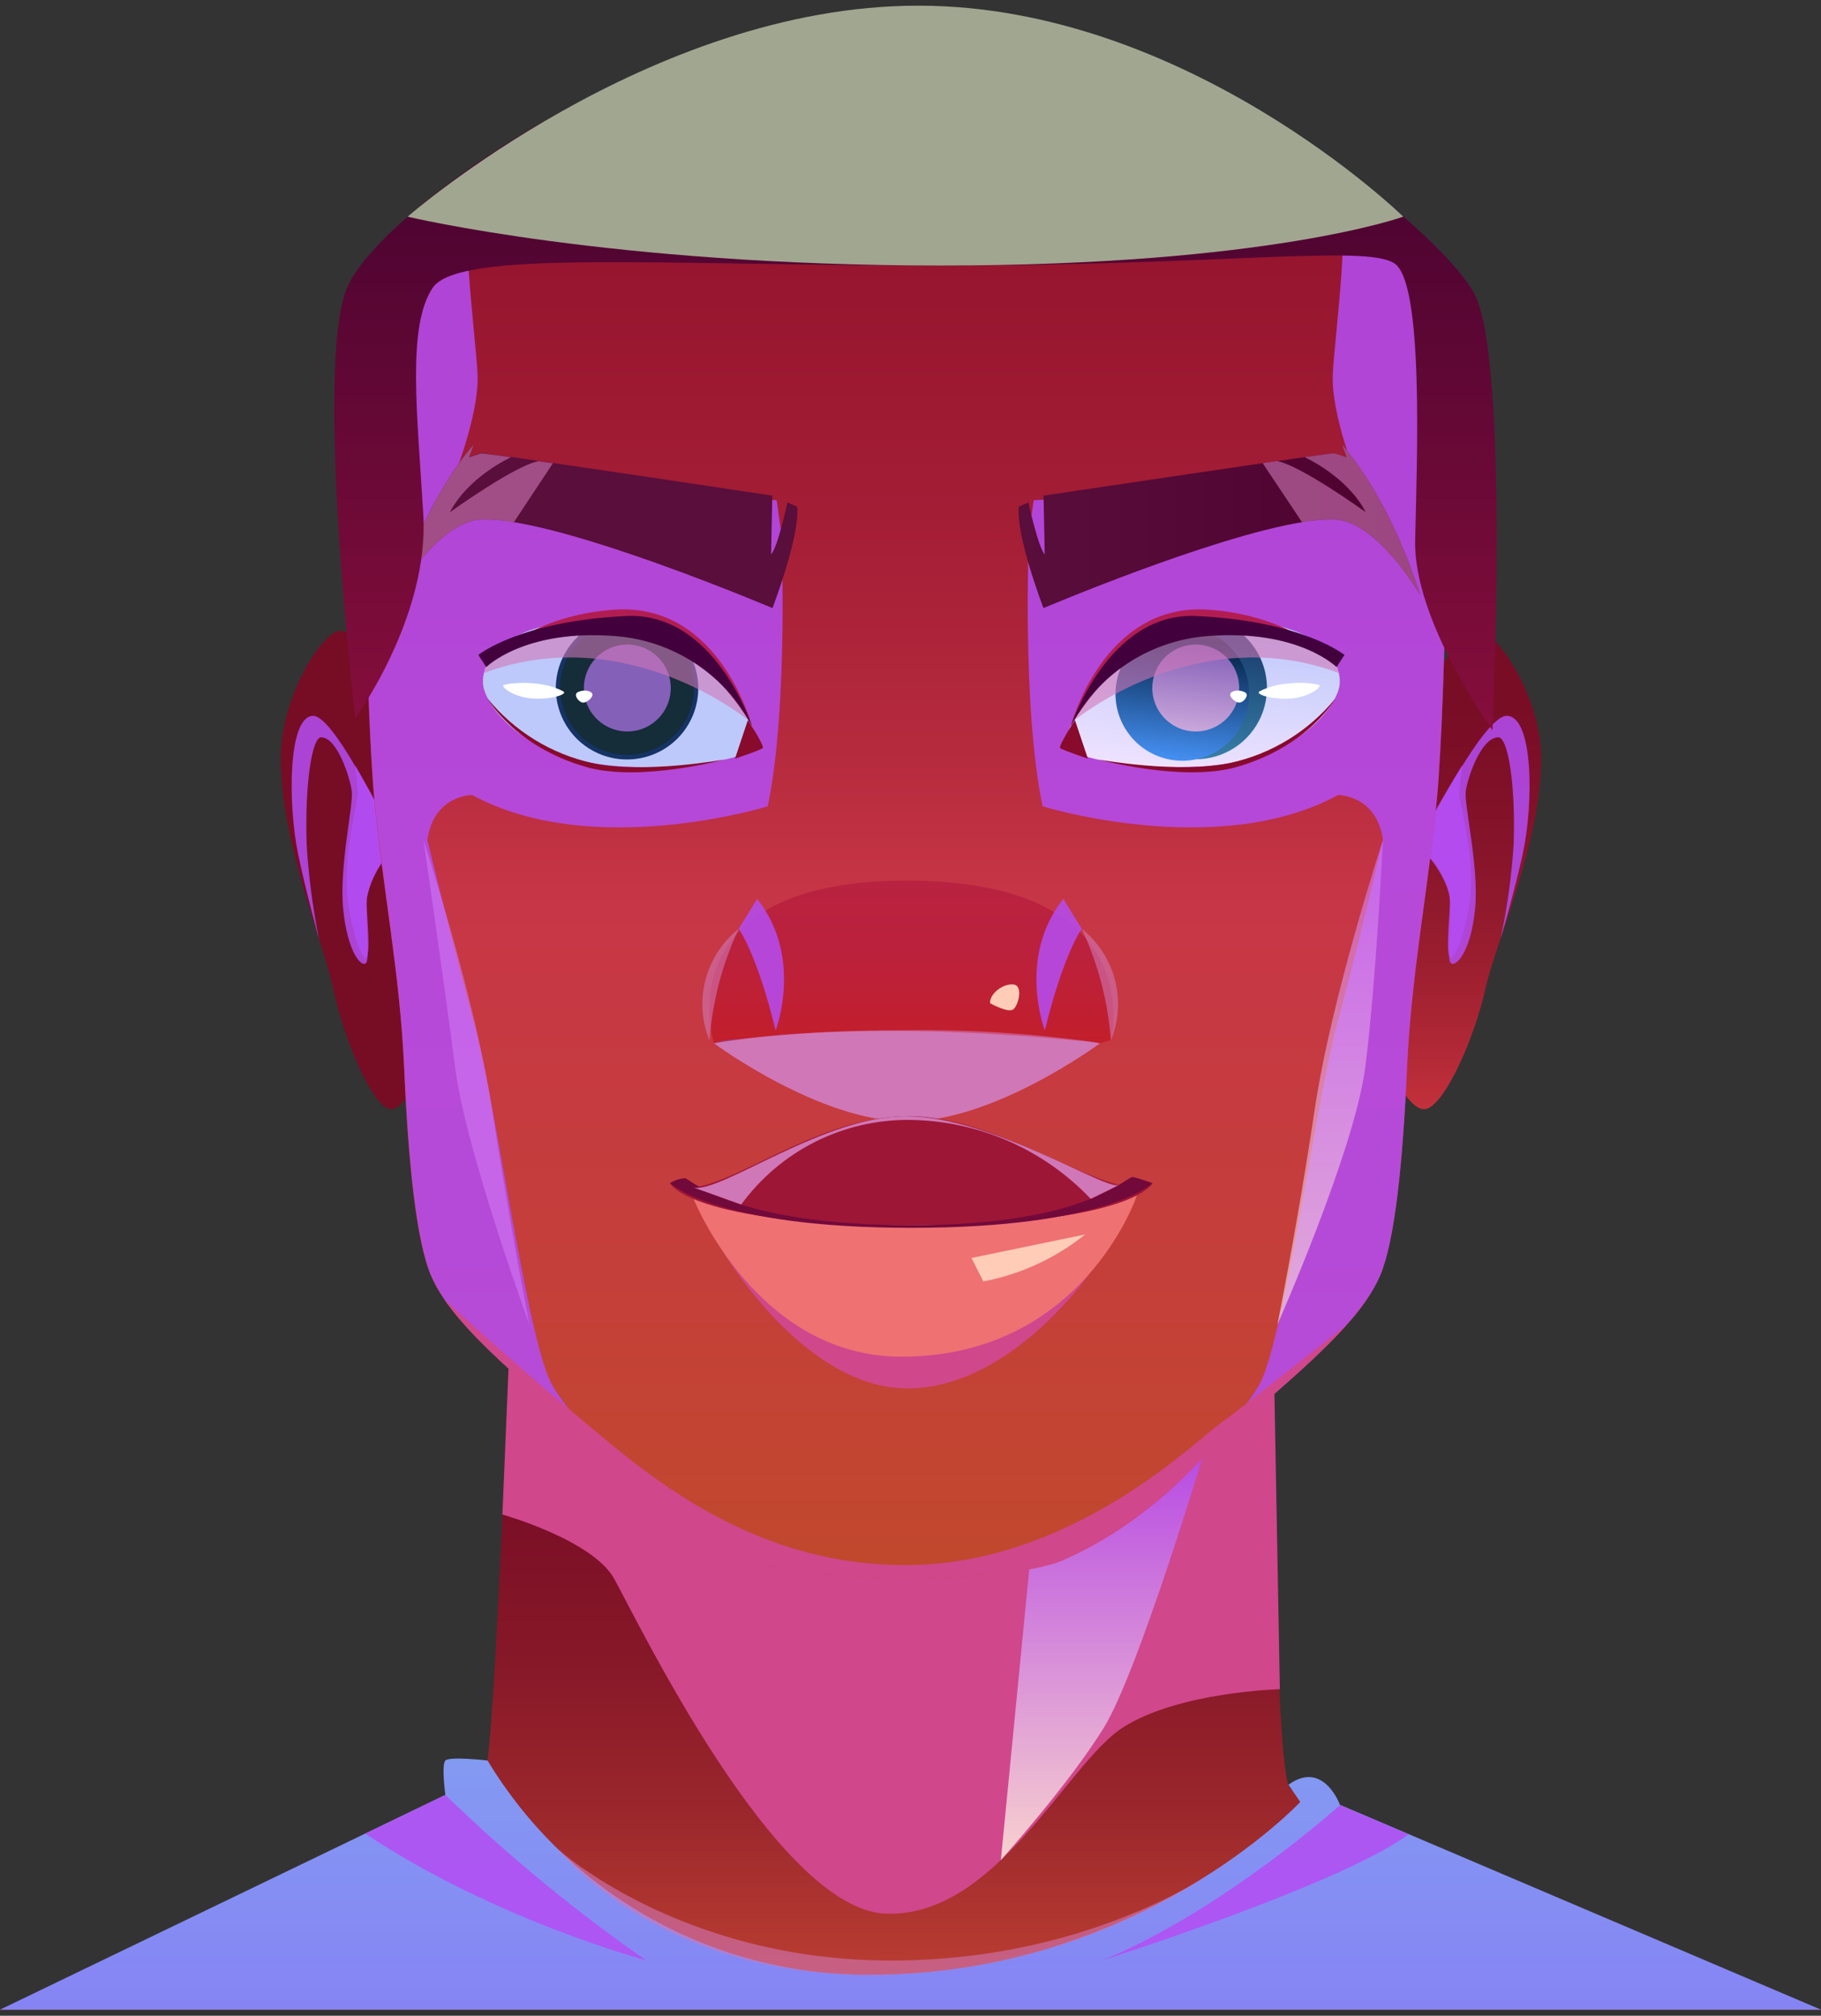 <svg width="225" height="249" viewBox="0 0 225 249" fill="none" xmlns="http://www.w3.org/2000/svg">
<rect x="0" y="0" width="225" height="249" fill="#333333" stroke="none"/>
<g id="black">
<g id="Man-5_">
<g id="Man-5__2">
<path id="Man-5-V" d="M62.82 169.044C62.82 169.044 61.164 214.298 60.018 218.767C58.871 223.235 0 248.25 0 248.25H225C225 248.25 160.949 225.665 159.198 220.496C157.447 215.328 157.426 172.175 157.426 172.175L62.82 169.044Z" fill="url(#Man-5-V0_linear)"/>
<path id="Man-5-V_2" d="M60.241 217.472C60.241 217.472 55.539 216.93 55.029 217.472C54.52 218.013 55.029 221.717 55.029 221.717L0 248.25H225L165.566 222.948C165.566 222.948 163.518 217.334 159.198 220.465L160.663 222.587C160.663 222.587 140.731 243.93 107.512 243.93C98.015 243.995 88.665 241.59 80.378 236.951C72.091 232.313 65.152 225.6 60.241 217.472V217.472Z" fill="url(#Man-5-V1_linear)"/>
<g id="Man-5-V_3" style="mix-blend-mode:multiply">
<path d="M62.077 187.086C62.077 187.086 73.178 190.206 75.874 194.993C78.57 199.78 95.805 235.822 109.422 236.384C123.039 236.947 131.837 217.801 138.746 213.386C145.656 208.971 158.137 208.663 158.137 208.663L157.468 172.175L62.83 169.044L62.077 187.086Z" fill="#D0478C"/>
</g>
<path id="Man-5-V_4" style="mix-blend-mode:multiply" opacity="0.85" d="M127.167 193.857L123.665 229.772C123.665 229.772 132.156 220.305 136.401 213.396C140.646 206.487 148.765 179.434 148.765 179.434L127.167 193.857Z" fill="url(#Man-5-V2_linear)"/>
<path id="Man-5-V_5" style="mix-blend-mode:multiply" opacity="0.85" d="M165.566 222.98C165.566 222.98 151.111 236.013 136.231 242.147C136.231 242.147 165.778 232.755 174.035 226.588L165.566 222.98Z" fill="url(#Man-5-V3_linear)"/>
<path id="Man-5-V_6" style="mix-blend-mode:multiply" opacity="0.85" d="M55.029 221.717C62.732 229.193 71.031 236.029 79.843 242.158C79.843 242.158 61.143 237.159 45.117 226.504L55.029 221.717Z" fill="url(#Man-5-V4_linear)"/>
<g id="Man-5-V_7" style="mix-blend-mode:multiply" opacity="0.6">
<path d="M68.912 228.382C68.912 228.382 83.982 242.179 110.101 242.179C136.221 242.179 152.034 229.804 152.034 229.804C139.012 238.986 123.477 243.933 107.544 243.973C81.032 243.941 68.912 228.382 68.912 228.382Z" fill="#D177B8"/>
</g>
</g>
<g id="Man-5__3">
<path id="Man-5-V_8" d="M173.303 92.236C173.303 92.236 178.864 77.897 182.643 77.929C184.935 77.929 190.486 86.112 190.422 93.849C190.337 104.271 184.882 116.137 183.524 122.197C182.165 128.257 178.641 136.196 176.296 136.96C173.95 137.724 170.904 130.231 170.904 130.231C170.904 130.231 172.04 101.724 173.303 92.236Z" fill="url(#Man-5-V5_linear)"/>
<path id="Man-5-V_9" style="mix-blend-mode:multiply" opacity="0.85" d="M173.706 107.529C173.706 107.529 182.844 88.426 186.166 88.426C189.488 88.426 189.499 99.294 188.151 105.481C187.228 109.726 185.413 115.978 185.413 115.978C186.23 112.13 186.769 108.228 187.026 104.303C187.281 96.64 186.283 91.068 185.137 91.079C183.014 91.079 181.369 95.972 181.114 97.691C180.86 99.41 182.77 106.988 182.261 112.263C181.751 117.538 179.883 119.544 179.257 118.971C178.631 118.397 179.597 112.454 179.034 110.342C178.472 108.23 176.827 105.163 175.85 105.842C174.874 106.521 173.706 107.529 173.706 107.529Z" fill="url(#Man-5-V6_linear)"/>
<path id="Man-5-V_10" style="mix-blend-mode:multiply" opacity="0.85" d="M173.706 107.529C173.706 107.529 175.956 105.258 176.646 105.98C177.336 106.702 179.066 109.355 179.14 111.021C179.215 112.687 178.588 117.389 179.14 118.238C179.692 119.087 181.687 113.728 181.772 109.015C181.857 104.303 180.297 98.848 180.297 98.211C180.297 97.574 180.658 94.549 180.658 94.549C180.658 94.549 175.351 103.051 173.706 107.529Z" fill="url(#Man-5-V7_linear)"/>
</g>
<g id="Man-5__4">
<path id="Man-5-V_11" d="M50.816 92.236C50.816 92.236 45.573 77.897 42.018 77.929C39.895 77.929 34.588 86.112 34.695 93.849C34.769 104.271 39.906 116.137 41.19 122.197C42.474 128.257 45.785 136.196 47.993 136.96C50.2 137.724 53.077 130.231 53.077 130.231C53.077 130.231 52.005 101.724 50.816 92.236Z" fill="url(#Man-5-V8_linear)"/>
<path id="Man-5-V_12" style="mix-blend-mode:multiply" opacity="0.85" d="M50.434 107.529C50.434 107.529 41.827 88.426 38.696 88.426C35.565 88.426 35.565 99.294 36.828 105.481C37.698 109.726 39.407 115.978 39.407 115.978C38.638 112.125 38.13 108.224 37.889 104.303C37.645 96.64 38.59 91.068 39.672 91.079C41.657 91.079 43.217 95.972 43.461 97.691C43.705 99.41 41.89 106.988 42.4 112.263C42.909 117.538 44.639 119.544 45.223 118.971C45.807 118.397 44.904 112.454 45.435 110.342C45.966 108.23 47.558 105.163 48.428 105.842C49.298 106.521 50.434 107.529 50.434 107.529Z" fill="url(#Man-5-V9_linear)"/>
<path id="Man-5-V_13" style="mix-blend-mode:multiply" opacity="0.85" d="M50.434 107.529C50.434 107.529 48.311 105.258 47.664 105.98C46.471 107.438 45.662 109.171 45.308 111.021C45.244 112.687 45.828 117.389 45.308 118.238C44.788 119.087 42.92 113.728 42.835 109.015C42.75 104.303 44.225 98.848 44.225 98.211C44.225 97.574 43.886 94.549 43.886 94.549C43.886 94.549 48.885 103.051 50.434 107.529Z" fill="url(#Man-5-V10_linear)"/>
</g>
<g id="Man-5__5">
<path id="Man-5-V_14" d="M177.57 98.402C176.508 109.642 174.386 120.127 173.855 131.876C173.324 143.625 172.369 153.188 170.533 157.56C169.498 159.793 168.107 161.843 166.415 163.631C161.193 169.511 152.883 175.688 147.258 181.482C145.29 183.515 143.16 185.385 140.89 187.075V187.075C137.905 189.343 134.663 191.252 131.232 192.764C125.873 194.961 111.969 194.961 111.969 194.961C111.969 194.961 98.077 194.961 92.717 192.764C86.652 190.069 81.156 186.244 76.521 181.493C69.877 174.647 59.54 167.271 54.892 160.5C54.243 159.578 53.688 158.593 53.236 157.56C51.41 153.188 50.434 143.636 49.925 131.876C49.415 120.117 47.229 109.642 46.21 98.402C45.191 87.163 43.917 43.139 47.271 34.182C50.625 25.224 89.947 1.217 111.927 1.217C127.359 1.217 151.355 13.051 165.417 23.208C171.403 27.517 175.585 31.528 176.583 34.182C179.862 43.139 178.588 87.163 177.57 98.402Z" fill="url(#Man-5-V11_linear)"/>
<path id="Man-5-V_15" style="mix-blend-mode:multiply" opacity="0.85" d="M177.57 98.402C176.508 109.642 174.386 120.127 173.855 131.876C173.324 143.625 172.369 153.188 170.533 157.56C167.349 165.106 154.868 173.65 147.248 181.493C145.279 183.526 143.149 185.396 140.88 187.086C141.761 186.28 152.735 176.239 155.632 170.986C158.646 165.488 162.531 136.344 165.184 126.601C167.837 116.859 170.873 103.772 170.873 103.772C170.119 98.201 165.343 98.201 165.343 98.201C150.485 106.309 128.823 99.601 128.823 99.601C126.234 87.29 127.136 65.968 127.136 65.968L127.719 61.787L167.943 59.812C167.943 59.812 164.367 51.258 164.685 46.015C165.004 40.772 166.925 26.912 165.343 23.208C171.329 27.517 175.511 31.528 176.508 34.182C179.862 43.139 178.589 87.163 177.57 98.402Z" fill="url(#Man-5-V12_linear)"/>
<path id="Man-5-V_16" style="mix-blend-mode:multiply" opacity="0.85" d="M46.231 98.402C47.292 109.642 49.415 120.127 49.946 131.876C50.477 143.625 51.432 153.188 53.268 157.56C56.452 165.106 68.933 173.65 76.553 181.493C78.522 183.526 80.651 185.396 82.921 187.086C82.04 186.28 71.066 176.239 68.169 170.986C65.154 165.488 61.27 136.344 58.617 126.601C55.964 116.859 52.811 103.772 52.811 103.772C53.565 98.201 58.341 98.201 58.341 98.201C73.199 106.309 94.861 99.601 94.861 99.601C97.451 87.29 96.548 65.968 96.548 65.968L95.965 61.787L55.741 59.812C55.741 59.812 59.317 51.258 58.999 46.015C58.681 40.772 56.76 26.912 58.341 23.208C52.355 27.517 48.173 31.528 47.176 34.182C43.939 43.139 45.212 87.163 46.231 98.402Z" fill="url(#Man-5-V13_linear)"/>
<g id="Man-5-V_17" style="mix-blend-mode:multiply">
<path d="M166.405 163.642C161.183 169.521 152.873 175.698 147.248 181.493C145.279 183.526 143.149 185.396 140.88 187.086V187.086C137.894 189.354 134.653 191.263 131.222 192.775C125.862 194.972 111.959 194.972 111.959 194.972C111.959 194.972 98.066 194.972 92.706 192.775C86.644 190.075 81.152 186.246 76.521 181.493C69.877 174.647 59.54 167.271 54.892 160.5C54.892 160.5 62.406 167.483 70.376 174.106C78.347 180.729 91.603 193.337 111.884 193.337C132.166 193.337 147.439 178.267 150.601 175.963C153.764 173.66 165.991 163.96 166.405 163.642Z" fill="#D0478C"/>
</g>
<path id="Man-5-V_18" style="mix-blend-mode:multiply" opacity="0.6" d="M170.873 103.772C170.873 103.772 164.505 123.184 162.435 137.098C160.366 151.012 157.829 163.631 157.829 163.631C157.829 163.631 167.381 142.086 168.697 131.791C170.013 121.496 170.873 103.772 170.873 103.772Z" fill="url(#Man-5-V14_linear)"/>
<path id="Man-5-V_19" style="mix-blend-mode:multiply" opacity="0.6" d="M52.323 103.772C52.323 103.772 58.691 123.184 60.814 137.098C62.936 151.012 65.42 163.631 65.42 163.631C65.42 163.631 57.524 142.086 56.218 131.791C54.913 121.496 52.323 103.772 52.323 103.772Z" fill="url(#Man-5-V15_linear)"/>
</g>
</g>
<g id="Man-5__6">
<g id="Man-5__7">
<path id="Man-5-V_20" d="M88.217 128.873C88.217 128.873 81.849 108.782 112.065 108.782C142.281 108.782 137.261 128.48 137.261 128.48L135.913 128.873C135.913 128.873 127.645 133.32 112.065 133.32C96.485 133.32 88.217 128.873 88.217 128.873Z" fill="url(#Man-5-V16_linear)"/>
<g id="Man-5-V_21" style="mix-blend-mode:multiply" opacity="0.6">
<path d="M112.065 127.259C96.241 127.259 88.217 128.841 88.217 128.841C96.315 128.65 102.821 133.235 112.065 133.288C121.309 133.341 127.815 128.65 135.913 128.841C128.017 127.69 120.043 127.161 112.065 127.259Z" fill="#D177B8"/>
</g>
<path id="Man-5-V_22" style="mix-blend-mode:multiply" opacity="0.5" d="M124.387 131.017C124.387 131.017 128.473 127.281 135.913 128.894L124.387 131.017Z" fill="url(#Man-5-V17_linear)"/>
<path id="Man-5-V_23" style="mix-blend-mode:multiply" opacity="0.5" d="M88.217 128.873C88.217 128.873 92.982 126.856 99.35 130.889L88.217 128.873Z" fill="url(#Man-5-V18_linear)"/>
<g id="Man-5-V_24" style="mix-blend-mode:multiply" opacity="0.6">
<path d="M91.274 114.736C89.261 116.336 87.821 118.546 87.17 121.033C86.52 123.521 86.693 126.152 87.665 128.533C88.016 123.752 89.239 119.076 91.274 114.736Z" fill="#D177B8"/>
</g>
<g id="Man-5-V_25" style="mix-blend-mode:multiply" opacity="0.6">
<path d="M133.663 114.736C135.672 116.338 137.109 118.549 137.757 121.036C138.406 123.523 138.232 126.153 137.261 128.533C136.91 123.753 135.691 119.078 133.663 114.736V114.736Z" fill="#D177B8"/>
</g>
<g id="Man-5-V_26" style="mix-blend-mode:multiply">
<path d="M88.217 128.873C88.217 128.873 101.218 138.531 112.065 138.531C122.912 138.531 135.913 128.873 135.913 128.873C135.913 128.873 109.316 125.455 88.217 128.873Z" fill="#D077B7"/>
</g>
<path id="Man-5-V_27" d="M122.338 123.927C122.243 122.781 123.909 121.486 125.193 121.603C126.478 121.719 125.83 124.213 125.193 124.691C124.557 125.169 122.338 123.927 122.338 123.927Z" fill="#FFCCB8"/>
</g>
<path id="Man-5-V_28" style="mix-blend-mode:multiply" opacity="0.85" d="M91.274 114.736C91.274 114.736 93.502 117.708 95.837 127.291C95.837 127.291 99.308 118.281 93.555 111.042L91.274 114.736Z" fill="url(#Man-5-V19_linear)"/>
<path id="Man-5-V_29" style="mix-blend-mode:multiply" opacity="0.85" d="M133.663 114.736C133.663 114.736 131.434 117.708 129.099 127.291C129.099 127.291 125.618 118.281 131.381 111.042L133.663 114.736Z" fill="url(#Man-5-V20_linear)"/>
</g>
<g id="Man-5__8">
<path id="Man-5-V_30" d="M175.447 73.451C175.447 73.451 170.225 64.451 164.982 64.185C163.606 64.149 162.229 64.256 160.875 64.504C149.583 66.35 128.929 75.117 128.929 75.117C128.929 75.117 125.512 66.223 125.883 62.593L127.061 62.062C127.061 62.062 128.292 67.677 129.088 68.484L128.94 61.224C128.94 61.224 145.401 58.772 156.014 57.212L157.787 56.958L161.183 56.469C163.369 56.151 164.77 55.981 164.866 56.002C165.301 56.119 166.256 56.448 166.373 56.491L165.789 54.92C165.789 54.92 171.382 60.693 175.447 73.451Z" fill="url(#Man-5-V21_linear)"/>
<g id="Man-5-V_31" style="mix-blend-mode:multiply" opacity="0.6">
<path d="M175.447 73.451C175.447 73.451 170.225 64.451 164.982 64.185C163.606 64.149 162.229 64.256 160.875 64.504L156.014 57.212L157.787 56.958C160.684 57.456 168.739 63.262 168.739 63.262C166.521 58.953 161.48 56.607 161.193 56.469C163.38 56.151 164.781 55.981 164.876 56.002C165.311 56.119 166.267 56.448 166.383 56.491L165.8 54.92C165.8 54.92 171.382 60.693 175.447 73.451Z" fill="#D177B8"/>
</g>
</g>
<g id="Man-5__9">
<path id="Man-5-V_32" d="M48.916 73.451C48.916 73.451 54.138 64.451 59.381 64.185C60.761 64.149 62.141 64.256 63.499 64.504C74.791 66.35 95.445 75.117 95.445 75.117C95.445 75.117 98.862 66.223 98.49 62.593L97.302 62.062C97.302 62.062 96.081 67.677 95.275 68.484L95.423 61.224C95.423 61.224 78.973 58.741 68.317 57.191L66.545 56.936L63.149 56.448C60.962 56.13 59.561 55.96 59.476 55.981C59.031 56.098 58.086 56.427 57.969 56.469L58.542 54.899C58.542 54.899 52.981 60.693 48.916 73.451Z" fill="url(#Man-5-V22_linear)"/>
<g id="Man-5-V_33" style="mix-blend-mode:multiply" opacity="0.6">
<path d="M48.916 73.451C48.916 73.451 54.138 64.451 59.381 64.185C60.761 64.149 62.141 64.256 63.499 64.504L68.317 57.223L66.545 56.968C63.647 57.467 55.592 63.272 55.592 63.272C57.821 58.963 62.862 56.618 63.138 56.48C60.952 56.161 59.551 55.992 59.466 56.013C59.02 56.13 58.075 56.459 57.959 56.501L58.532 54.93C58.532 54.93 52.981 60.693 48.916 73.451Z" fill="#D177B8"/>
</g>
</g>
<g id="Man-5__10">
<g id="Man-5-V_34" style="mix-blend-mode:multiply">
<path d="M89.374 154.652C89.374 154.652 99.276 171.506 112.128 171.506C124.981 171.506 134.788 157.083 134.788 157.083L89.374 154.652Z" fill="#D0478C"/>
</g>
<path id="Man-5-V_35" d="M85.702 148.104C85.702 148.104 93.46 167.59 111.375 167.59C133.822 167.59 140.476 147.679 140.476 147.679C140.476 147.679 122.137 151.351 110.823 151.351C99.51 151.351 85.702 148.104 85.702 148.104Z" fill="#EF7172"/>
<path id="Man-5-V_36" d="M82.783 146.151C82.783 146.151 85.224 151.341 112.606 151.341C139.978 151.341 142.419 146.151 142.419 146.151C137.759 149.239 124.259 137.788 112.097 137.873C99.255 137.968 87.718 149.409 82.783 146.151Z" fill="#9E1636"/>
<path id="Man-5-V_37" d="M82.783 146.151C83.344 145.793 83.987 145.584 84.651 145.546C85.341 145.642 90.531 151.341 112.606 151.341C134.682 151.341 139.139 145.185 140.031 145.397C140.922 145.61 142.419 146.151 142.419 146.151C142.419 146.151 136.783 151.67 112.617 151.67C88.451 151.67 82.783 146.151 82.783 146.151Z" fill="#72093B"/>
<g id="Man-5-V_38" style="mix-blend-mode:soft-light">
<path d="M120.035 155.395L121.5 158.292C126.107 157.414 130.428 155.421 134.087 152.487L120.035 155.395Z" fill="#FFCCB8"/>
</g>
<g id="Man-5-V_39" style="mix-blend-mode:multiply">
<path d="M91.581 148.794C93.967 145.525 97.098 142.871 100.713 141.053C104.329 139.235 108.326 138.305 112.373 138.34C116.569 138.379 120.714 139.263 124.561 140.939C128.409 142.615 131.879 145.048 134.767 148.093L138.258 146.374C136.698 147.138 122.71 137.989 112.107 137.883C101.813 137.767 89.066 147.435 85.702 146.692L91.581 148.794Z" fill="#D077B7"/>
</g>
</g>
<path id="Man-5-V_40" d="M43.896 88.723C43.896 88.723 53.066 76.146 52.302 63.517C51.538 50.887 50.285 40.348 53.448 35.572C56.611 30.796 81.276 32.802 116.183 32.802C151.09 32.802 168.57 30.202 172.263 32.515C175.956 34.829 175.075 56.82 174.853 66.754C174.63 76.688 184.404 90.209 184.404 90.209C184.404 90.209 186.527 44.731 182.197 36.347C177.867 27.962 144.255 0.697 113.487 0.697C82.719 0.697 46.857 25.765 42.846 35.636C38.834 45.506 43.896 88.723 43.896 88.723Z" fill="url(#Man-5-V23_linear)"/>
<g id="Man-5-V_41" style="mix-blend-mode:soft-light">
<path d="M50.36 26.763C50.36 26.763 75.534 32.802 116.162 32.802C156.789 32.802 173.388 26.763 173.388 26.763C173.388 26.763 146.675 0.697 113.445 0.697C80.215 0.697 50.36 26.763 50.36 26.763Z" fill="#A1A690"/>
</g>
<g id="Man-5__11">
<g id="Man-5__12">
<path id="Man-5-V_42" d="M131.604 91.62C131.179 93.828 142.567 95.43 150.389 94.496C160.917 93.244 164.929 87.248 165.46 84.945C165.991 82.641 164.239 77.367 153.425 76.677C142.61 75.987 132.591 86.621 131.604 91.62Z" fill="url(#Man-5-V24_linear)"/>
<g id="Man-5__13">
<path id="Man-5-V_43" d="M156.492 85.932C156.305 87.662 155.61 89.298 154.493 90.633C153.377 91.968 151.89 92.942 150.22 93.432C148.55 93.921 146.772 93.905 145.111 93.384C143.451 92.864 141.982 91.862 140.891 90.506C139.799 89.151 139.134 87.502 138.98 85.768C138.826 84.035 139.189 82.294 140.024 80.768C140.859 79.241 142.129 77.996 143.671 77.19C145.214 76.384 146.961 76.054 148.691 76.242C151.01 76.493 153.135 77.655 154.597 79.472C156.06 81.289 156.742 83.612 156.492 85.932V85.932Z" fill="url(#Man-5-V25_linear)"/>
<path id="Man-5-V_44" d="M150.897 92.429C154.605 89.774 155.459 84.615 152.803 80.907C150.148 77.199 144.99 76.346 141.282 79.001C137.574 81.656 136.72 86.814 139.375 90.523C142.031 94.231 147.189 95.084 150.897 92.429Z" fill="url(#Man-5-V26_linear)"/>
<path id="Man-5-V_45" style="mix-blend-mode:multiply" d="M153.085 85.571C152.97 86.626 152.544 87.624 151.862 88.438C151.18 89.251 150.272 89.845 149.253 90.143C148.234 90.441 147.15 90.43 146.137 90.112C145.124 89.793 144.228 89.182 143.562 88.355C142.897 87.528 142.491 86.522 142.397 85.464C142.303 84.407 142.525 83.345 143.034 82.413C143.543 81.481 144.317 80.722 145.258 80.23C146.198 79.737 147.264 79.535 148.32 79.649C149.736 79.803 151.034 80.514 151.927 81.624C152.82 82.734 153.237 84.154 153.085 85.571V85.571Z" fill="url(#Man-5-V27_linear)"/>
</g>
<path id="Man-5-V_46" d="M132.304 89.71C132.304 89.71 136.263 74.469 149.211 75.308C159.294 75.955 164.367 81.241 164.367 81.241C164.367 81.241 156.099 76.242 147.067 77.77C138.035 79.298 132.304 89.71 132.304 89.71Z" fill="#B21D51"/>
<path id="Man-5-V_47" d="M132.814 88.935L134.416 93.711C134.416 93.711 131.232 92.65 130.988 92.406C130.744 92.162 132.814 88.935 132.814 88.935Z" fill="#880A2C"/>
<path id="Man-5-V_48" d="M135.722 93.817C135.722 93.817 146.08 96.619 152.703 94.772C161.692 92.246 164.993 86.282 164.993 86.282C161.701 90.311 157.147 93.112 152.066 94.231C145.613 95.632 135.722 93.817 135.722 93.817Z" fill="#880A2C"/>
<path id="Man-5-V_49" d="M155.643 85.401C154.91 85.794 157.68 86.568 159.962 86.229C162 85.921 163.146 84.934 163.051 84.679C162.955 84.425 158.508 83.83 155.643 85.401Z" fill="white"/>
<path id="Man-5-V_50" d="M153.891 85.56C153.159 85.114 152.14 85.305 152.013 85.719C151.886 86.133 152.735 86.887 153.233 86.781C153.732 86.675 154.337 85.868 153.891 85.56Z" fill="white"/>
<g id="Man-5-V_51" style="mix-blend-mode:multiply" opacity="0.6">
<path d="M132.814 88.935C132.814 88.935 147.842 76.539 165.502 83.162L165.142 82.408C165.142 82.408 160.376 77.016 149.53 77.505C138.683 77.993 132.814 88.935 132.814 88.935Z" fill="#D177B8"/>
</g>
<path id="Man-5-V_52" d="M132.304 89.71C133.939 86.577 136.343 83.912 139.292 81.964C142.24 80.017 145.635 78.851 149.158 78.577C160.44 77.674 165.141 82.408 165.141 82.408L166.118 80.901C166.118 80.901 160.97 76.709 147.821 76.093C136.91 75.573 132.304 89.71 132.304 89.71Z" fill="#42003D"/>
</g>
<g id="Man-5__14">
<path id="Man-5-V_53" d="M93.598 91.62C94.022 93.828 82.645 95.43 74.812 94.496C64.284 93.244 60.283 87.248 59.752 84.945C59.222 82.641 60.973 77.367 71.788 76.677C82.603 75.987 92.632 86.621 93.598 91.62Z" fill="url(#Man-5-V28_linear)"/>
<g id="Man-5__15">
<path id="Man-5-V_54" d="M80.096 93.415C84.734 91.968 87.321 87.034 85.874 82.396C84.426 77.757 79.493 75.17 74.854 76.618C70.215 78.065 67.629 82.999 69.076 87.637C70.523 92.276 75.457 94.863 80.096 93.415Z" fill="url(#Man-5-V29_linear)"/>
<path id="Man-5-V_55" d="M69.251 85.868C69.428 87.495 70.084 89.033 71.135 90.288C72.186 91.543 73.586 92.457 75.157 92.917C76.728 93.376 78.4 93.36 79.962 92.869C81.523 92.379 82.904 91.436 83.93 90.161C84.957 88.886 85.582 87.335 85.727 85.705C85.872 84.074 85.53 82.438 84.745 81.001C83.96 79.565 82.767 78.394 81.316 77.635C79.866 76.877 78.223 76.566 76.596 76.74C74.412 76.978 72.412 78.073 71.035 79.784C69.657 81.496 69.016 83.684 69.251 85.868V85.868Z" fill="url(#Man-5-V30_linear)"/>
<path id="Man-5-V_56" style="mix-blend-mode:multiply" d="M72.17 85.571C72.285 86.626 72.71 87.624 73.392 88.438C74.074 89.251 74.982 89.845 76.001 90.143C77.02 90.441 78.105 90.43 79.118 90.112C80.131 89.793 81.027 89.182 81.692 88.355C82.358 87.528 82.763 86.522 82.858 85.464C82.952 84.407 82.73 83.345 82.221 82.413C81.712 81.481 80.938 80.722 79.997 80.23C79.056 79.737 77.991 79.535 76.935 79.649C75.519 79.803 74.221 80.514 73.328 81.624C72.434 82.734 72.018 84.154 72.17 85.571Z" fill="url(#Man-5-V31_linear)"/>
</g>
<path id="Man-5-V_57" d="M92.919 89.71C92.919 89.71 88.96 74.469 76.012 75.308C65.94 75.955 60.867 81.241 60.867 81.241C60.867 81.241 69.134 76.242 78.166 77.77C87.198 79.298 92.919 89.71 92.919 89.71Z" fill="#B21D51"/>
<path id="Man-5-V_58" d="M92.409 88.935L90.817 93.711C90.817 93.711 94.001 92.65 94.245 92.406C94.489 92.162 92.409 88.935 92.409 88.935Z" fill="#880A2C"/>
<path id="Man-5-V_59" d="M89.512 93.817C89.512 93.817 79.153 96.619 72.531 94.772C63.541 92.246 60.241 86.282 60.241 86.282C63.544 90.335 68.123 93.148 73.231 94.263C79.599 95.632 89.512 93.817 89.512 93.817Z" fill="#880A2C"/>
<path id="Man-5-V_60" d="M69.591 85.401C70.312 85.794 67.542 86.568 65.261 86.229C63.223 85.921 62.077 84.934 62.172 84.679C62.268 84.425 66.715 83.83 69.591 85.401Z" fill="white"/>
<path id="Man-5-V_61" d="M71.299 85.56C72.032 85.114 73.051 85.305 73.189 85.719C73.327 86.133 72.456 86.887 71.957 86.781C71.459 86.675 70.896 85.868 71.299 85.56Z" fill="white"/>
<g id="Man-5-V_62" style="mix-blend-mode:multiply" opacity="0.6">
<path d="M92.409 88.935C92.409 88.935 77.381 76.539 59.721 83.162L60.081 82.408C60.081 82.408 64.857 77.016 75.693 77.505C86.529 77.993 92.409 88.935 92.409 88.935Z" fill="#D177B8"/>
</g>
<path id="Man-5-V_63" d="M92.919 89.71C91.284 86.577 88.88 83.912 85.931 81.964C82.983 80.017 79.588 78.851 76.065 78.577C64.783 77.674 60.081 82.408 60.081 82.408L59.105 80.901C59.105 80.901 64.252 76.709 77.402 76.093C88.366 75.573 92.919 89.71 92.919 89.71Z" fill="#42003D"/>
</g>
</g>
</g>
<defs>
<linearGradient id="Man-5-V0_linear" x1="112.468" y1="248.282" x2="112.468" y2="169.044" gradientUnits="userSpaceOnUse">
<stop stop-color="#C34433"/>
<stop offset="0.08" stop-color="#B73B31"/>
<stop offset="0.31" stop-color="#9B272C"/>
<stop offset="0.54" stop-color="#871828"/>
<stop offset="0.77" stop-color="#7B0F26"/>
<stop offset="1" stop-color="#770C25"/>
</linearGradient>
<linearGradient id="Man-5-V1_linear" x1="112.468" y1="248.282" x2="112.468" y2="217.206" gradientUnits="userSpaceOnUse">
<stop offset="0.01" stop-color="#8684F4"/>
<stop offset="1" stop-color="#839AF2"/>
</linearGradient>
<linearGradient id="Man-5-V2_linear" x1="136.221" y1="229.772" x2="136.221" y2="179.476" gradientUnits="userSpaceOnUse">
<stop stop-color="#FFE9DA"/>
<stop offset="0.99" stop-color="#B44CF3"/>
</linearGradient>
<linearGradient id="Man-5-V3_linear" x1="14885.9" y1="6955.55" x2="14885.9" y2="6609.38" gradientUnits="userSpaceOnUse">
<stop stop-color="#FFE9DA"/>
<stop offset="0.99" stop-color="#B44CF3"/>
</linearGradient>
<linearGradient id="Man-5-V4_linear" x1="10562.7" y1="7401.64" x2="10562.7" y2="7007.94" gradientUnits="userSpaceOnUse">
<stop stop-color="#FFE9DA"/>
<stop offset="0.99" stop-color="#B44CF3"/>
</linearGradient>
<linearGradient id="Man-5-V5_linear" x1="180.658" y1="137.098" x2="180.658" y2="77.961" gradientUnits="userSpaceOnUse">
<stop stop-color="#C3313B"/>
<stop offset="0.08" stop-color="#B72B38"/>
<stop offset="0.31" stop-color="#9B1E2F"/>
<stop offset="0.54" stop-color="#87142A"/>
<stop offset="0.77" stop-color="#7B0E26"/>
<stop offset="1" stop-color="#770C25"/>
</linearGradient>
<linearGradient id="Man-5-V6_linear" x1="6515.36" y1="7298.49" x2="6515.36" y2="6413.01" gradientUnits="userSpaceOnUse">
<stop stop-color="#FFE9DA"/>
<stop offset="0.99" stop-color="#B44CF3"/>
</linearGradient>
<linearGradient id="Man-5-V7_linear" x1="3494" y1="5672.42" x2="3494" y2="5139.79" gradientUnits="userSpaceOnUse">
<stop stop-color="#FFE9DA"/>
<stop offset="0.99" stop-color="#B44CF3"/>
</linearGradient>
<linearGradient id="Man-5-V8_linear" x1="1799.28" y1="14983.4" x2="1799.28" y2="11691.2" gradientUnits="userSpaceOnUse">
<stop stop-color="#C3313B"/>
<stop offset="0.08" stop-color="#B72B38"/>
<stop offset="0.31" stop-color="#9B1E2F"/>
<stop offset="0.54" stop-color="#87142A"/>
<stop offset="0.77" stop-color="#7B0E26"/>
<stop offset="1" stop-color="#770C25"/>
</linearGradient>
<linearGradient id="Man-5-V9_linear" x1="1317.54" y1="7298.49" x2="1317.54" y2="6413.01" gradientUnits="userSpaceOnUse">
<stop stop-color="#FFE9DA"/>
<stop offset="0.99" stop-color="#B44CF3"/>
</linearGradient>
<linearGradient id="Man-5-V10_linear" x1="535.615" y1="5672.42" x2="535.615" y2="5139.79" gradientUnits="userSpaceOnUse">
<stop stop-color="#FFE9DA"/>
<stop offset="0.99" stop-color="#B44CF3"/>
</linearGradient>
<linearGradient id="Man-5-V11_linear" x1="111.884" y1="194.993" x2="111.884" y2="1.217" gradientUnits="userSpaceOnUse">
<stop stop-color="#C1492C"/>
<stop offset="0.17" stop-color="#C44038"/>
<stop offset="0.43" stop-color="#C73646"/>
<stop offset="0.52" stop-color="#B72B3E"/>
<stop offset="0.68" stop-color="#A31D35"/>
<stop offset="0.84" stop-color="#97152F"/>
<stop offset="1" stop-color="#93122D"/>
</linearGradient>
<linearGradient id="Man-5-V12_linear" x1="20186.1" y1="49083.5" x2="20186.1" y2="23779" gradientUnits="userSpaceOnUse">
<stop stop-color="#FFE9DA"/>
<stop offset="0.99" stop-color="#B44CF3"/>
</linearGradient>
<linearGradient id="Man-5-V13_linear" x1="2286" y1="49083.5" x2="2286" y2="23779" gradientUnits="userSpaceOnUse">
<stop stop-color="#FFE9DA"/>
<stop offset="0.99" stop-color="#B44CF3"/>
</linearGradient>
<linearGradient id="Man-5-V14_linear" x1="164.377" y1="163.631" x2="164.377" y2="103.772" gradientUnits="userSpaceOnUse">
<stop stop-color="#FFEADB"/>
<stop offset="0.99" stop-color="#D177F4"/>
</linearGradient>
<linearGradient id="Man-5-V15_linear" x1="267.012" y1="16700.7" x2="267.012" y2="13324.7" gradientUnits="userSpaceOnUse">
<stop stop-color="#FFEADB"/>
<stop offset="0.99" stop-color="#D177F4"/>
</linearGradient>
<linearGradient id="Man-5-V16_linear" x1="112.617" y1="133.32" x2="112.617" y2="108.782" gradientUnits="userSpaceOnUse">
<stop stop-color="#C81D20"/>
<stop offset="0.29" stop-color="#C11F30"/>
<stop offset="0.65" stop-color="#BB213C"/>
<stop offset="1" stop-color="#B92240"/>
</linearGradient>
<linearGradient id="Man-5-V17_linear" x1="124.387" y1="129.743" x2="135.913" y2="129.743" gradientUnits="userSpaceOnUse">
<stop offset="0.02" stop-color="#7C51B3"/>
<stop offset="0.99" stop-color="#BD89C4"/>
</linearGradient>
<linearGradient id="Man-5-V18_linear" x1="3730.12" y1="746.503" x2="3846.91" y2="746.503" gradientUnits="userSpaceOnUse">
<stop offset="0.02" stop-color="#7C51B3"/>
<stop offset="0.99" stop-color="#BD89C4"/>
</linearGradient>
<linearGradient id="Man-5-V19_linear" x1="1954.53" y1="4059.99" x2="1954.53" y2="3811.22" gradientUnits="userSpaceOnUse">
<stop stop-color="#FFE9DA"/>
<stop offset="0.99" stop-color="#B44CF3"/>
</linearGradient>
<linearGradient id="Man-5-V20_linear" x1="-494.431" y1="4059.99" x2="-494.431" y2="3811.22" gradientUnits="userSpaceOnUse">
<stop stop-color="#FFE9DA"/>
<stop offset="0.99" stop-color="#B44CF3"/>
</linearGradient>
<linearGradient id="Man-5-V21_linear" x1="125.851" y1="65.034" x2="175.447" y2="65.034" gradientUnits="userSpaceOnUse">
<stop stop-color="#590E3B"/>
<stop offset="1" stop-color="#4D002E"/>
</linearGradient>
<linearGradient id="Man-5-V22_linear" x1="-8998.23" y1="3782.52" x2="-11316.2" y2="3782.52" gradientUnits="userSpaceOnUse">
<stop stop-color="#590E3B"/>
<stop offset="1" stop-color="#4D002E"/>
</linearGradient>
<linearGradient id="Man-5-V23_linear" x1="113.094" y1="90.209" x2="113.094" y2="0.697" gradientUnits="userSpaceOnUse">
<stop stop-color="#860E3B"/>
<stop offset="1" stop-color="#39002E"/>
</linearGradient>
<linearGradient id="Man-5-V24_linear" x1="147.815" y1="95.341" x2="149.868" y2="76.316" gradientUnits="userSpaceOnUse">
<stop stop-color="#EEE2FF"/>
<stop offset="1" stop-color="#BDC9FB"/>
</linearGradient>
<linearGradient id="Man-5-V25_linear" x1="146.802" y1="93.748" x2="148.691" y2="76.242" gradientUnits="userSpaceOnUse">
<stop stop-color="#3780A9"/>
<stop offset="1" stop-color="#153364"/>
</linearGradient>
<linearGradient id="Man-5-V26_linear" x1="147.614" y1="95.074" x2="149.399" y2="78.561" gradientUnits="userSpaceOnUse">
<stop stop-color="#4997FE"/>
<stop offset="0.96" stop-color="#021F40"/>
<stop offset="1" stop-color="#152C39"/>
</linearGradient>
<linearGradient id="Man-5-V27_linear" x1="147.17" y1="90.339" x2="148.323" y2="79.65" gradientUnits="userSpaceOnUse">
<stop stop-color="#CAA7DB"/>
<stop offset="0.99" stop-color="#8460B8"/>
</linearGradient>
<linearGradient id="Man-5-V28_linear" x1="-5459.2" y1="4852.01" x2="-5495.16" y2="4528.34" gradientUnits="userSpaceOnUse">
<stop stop-color="#EEE2FF"/>
<stop offset="1" stop-color="#BDC9FB"/>
</linearGradient>
<linearGradient id="Man-5-V29_linear" x1="-2647.72" y1="4403.55" x2="-2679.99" y2="4113.92" gradientUnits="userSpaceOnUse">
<stop stop-color="#3780A9"/>
<stop offset="1" stop-color="#153364"/>
</linearGradient>
<linearGradient id="Man-5-V30_linear" x1="-2491.79" y1="4129.96" x2="-2520.22" y2="3874.1" gradientUnits="userSpaceOnUse">
<stop stop-color="#4997FE"/>
<stop offset="0.96" stop-color="#021F40"/>
<stop offset="1" stop-color="#152C39"/>
</linearGradient>
<linearGradient id="Man-5-V31_linear" x1="-1645.7" y1="2679.27" x2="-1657.67" y2="2571.56" gradientUnits="userSpaceOnUse">
<stop stop-color="#CAA7DB"/>
<stop offset="0.99" stop-color="#8460B8"/>
</linearGradient>
</defs>
</svg>

